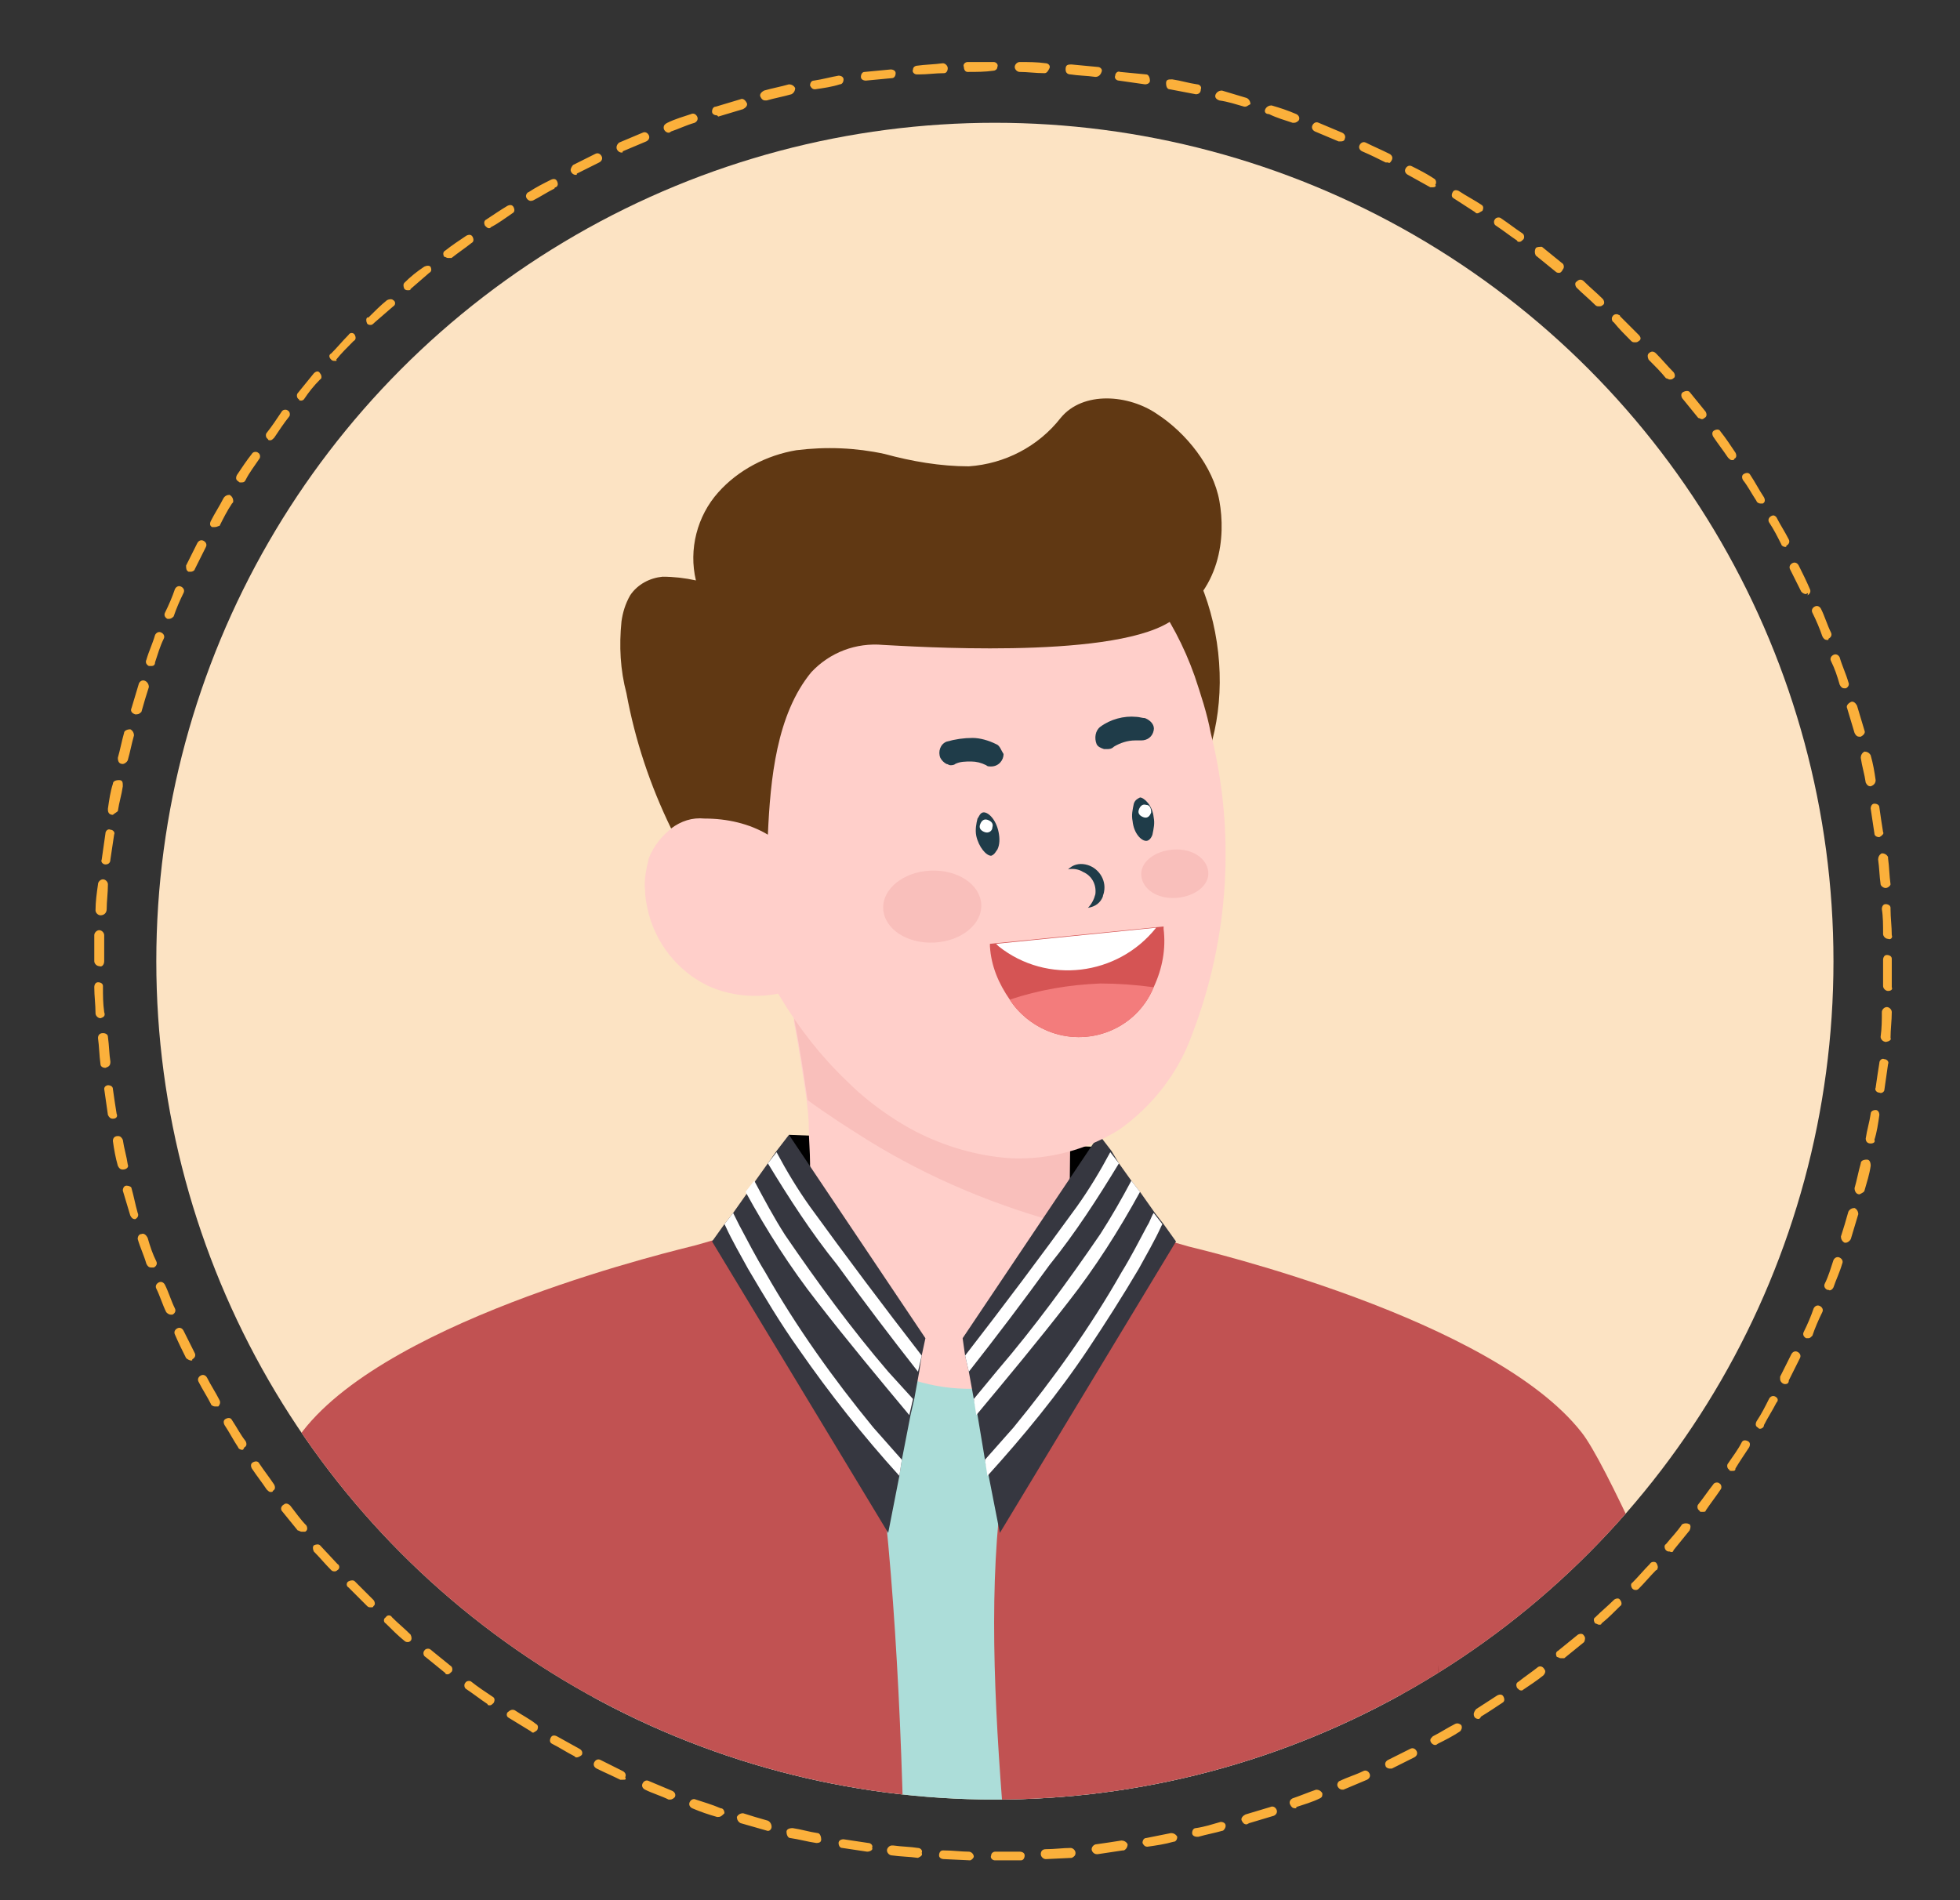 <?xml version="1.0" encoding="utf-8"?>
<!-- Generator: Adobe Illustrator 24.2.1, SVG Export Plug-In . SVG Version: 6.00 Build 0)  -->
<svg version="1.1" id="圖層_1" xmlns="http://www.w3.org/2000/svg" xmlns:xlink="http://www.w3.org/1999/xlink" x="0px" y="0px"
	 viewBox="0 0 158 153.2" style="enable-background:new 0 0 158 153.2;" xml:space="preserve">
<rect x="0" y="0" width="158" height="153.2" fill="#333333" stroke="none"/>
<style type="text/css">
	.st0{clip-path:url(#SVGID_2_);}
	.st1{fill:#FCE3C3;}
	.st2{fill:#603813;}
	.st3{fill:#F4B9B8;}
	.st4{fill:#F9BFBB;}
	.st5{fill:#FFCFCA;}
	.st6{fill:#1E1D59;}
	.st7{fill:#151544;}
	.st8{fill:#363740;}
	.st9{fill:#FFFFFF;}
	.st10{fill:#ACDDD9;}
	.st11{fill:#C69C6D;}
	.st12{fill:#C15252;}
	.st13{fill:#AF4646;}
	.st14{fill:#1F3C49;}
	.st15{fill:#D55454;}
	.st16{fill:#F37C7C;}
	.st17{fill:#99A4CE;}
	.st18{fill:#FBB03B;}
</style>
<g>
	<g>
		<defs>
			<circle id="SVGID_1_" cx="80.2" cy="77.5" r="67.6"/>
		</defs>
		<clipPath id="SVGID_2_">
			<use xlink:href="#SVGID_1_"  style="overflow:visible;"/>
		</clipPath>
		<g class="st0">
			<circle class="st1" cx="80.2" cy="77.5" r="67.6"/>
			<g>
				
					<ellipse transform="matrix(0.989 -0.15 0.15 0.989 -7.083 13.409)" class="st2" cx="85.5" cy="53.7" rx="12.7" ry="16.2"/>
				<g>
					<path class="st3" d="M-15,269.4c0,0.9,0.1,1.7,0.2,2.6c0.3,2.3,0.6,4.6,0.8,6.9c0.1,1,0.1,2,0,3c-0.2,1-0.7,1.9-1.6,2.5
						c-0.9,0.6-2,0.5-2.8-0.2c-0.5-0.7-0.8-1.6-0.8-2.5l-0.2-3.5c-0.1-1.6-0.2-3.1-0.2-4.7c0-3.2,0.3-6.5,2-9.2
						c0.5-0.9,3.4-3.1,3.6-0.9c0.1,0.9-0.5,1.9-0.7,2.8C-14.9,267.3-15,268.3-15,269.4z"/>
					<path class="st4" d="M-16.7,271c0,0.9,0.1,1.7,0.2,2.6c0.3,2.3,0.6,4.6,0.8,7c0.1,1,0.1,2,0,3c-0.2,1-0.7,1.9-1.6,2.5
						c-0.9,0.6-2,0.5-2.8-0.2c-0.5-0.7-0.8-1.6-0.8-2.5l-0.2-3.5c-0.1-1.6-0.2-3.1-0.2-4.7c0-3.2,0.3-6.5,2-9.2
						c0.5-0.9,3.4-3.1,3.6-0.9c0.1,0.9-0.5,1.9-0.7,2.8C-16.6,268.9-16.7,270-16.7,271z"/>
					<path class="st5" d="M-2.5,240c-2.2,0.3-4.3,0.7-6.4,1.4c-1.1,0.4-2.2,0.7-3.3,1c0.7,0.6,1.1,1.1,1,1.3
						c-0.1,0.7-0.4,1.4-0.8,2.1l-0.1,0.2c-2.6,4.7-4.8,9.6-6.6,14.7c-1.3,3.4-2.7,6.9-3,10.6c-0.3,3.9-0.3,7.7,0,11.6
						c0,0.6,0.1,1.2,0.3,1.8c0.4,0.9,1.4,1.3,2.3,1c0.1-0.1,0.3-0.1,0.4-0.2c1.9-1.7,1.8-4.9,1.7-7.3c-0.1-2.2-0.1-4.4,0.2-6.6
						c0.4-2.1,1.2-4,2.5-5.7c0.9-1.3,1.7-2.5,2.7-3.8c0.4-0.5,0.7-0.9,1.1-1.4c0.5-0.6,1.2-1,2-1.2c0.8-0.2,1.6-0.1,2.2,0.3
						c0.6,0.5,0.4,1.4,0.3,2c-0.1,0.8-0.3,1.5-0.6,2.3c-0.6,1.2-1,2.6-1.2,3.9c0,0.2,0,0.5,0,0.7c0.1,2.5,2.9,5.3,4.8,2.4
						c0.4-0.6,0.7-1.3,0.9-2c1.2-3.3,3.1-6.4,3.7-9.9c0.3-2.2,0.6-4.5,0.6-6.7c0.5-7.7-0.2-9.6-1.2-12.8
						C-0.2,239.7-1.4,239.8-2.5,240z"/>
					<path class="st4" d="M-10.5,260.6c0.3-0.5,0.5-0.9,0.9-1.3c0.5-0.8,1.2-1.5,2.1-1.9c0.9-0.4,1.9-0.3,2.6,0.3
						c0.5,0.6,0.8,1.4,0.7,2.2c-0.1,1.9-1.2,3.6-2.2,5.3c-0.5,0.9-1,1.8-1.3,2.7c0.2-1.3,0.6-2.7,1.2-3.9c0.3-0.7,0.5-1.5,0.6-2.3
						c0.1-0.7,0.3-1.5-0.3-2c-0.7-0.4-1.5-0.5-2.2-0.3C-9.3,259.6-10,260-10.5,260.6z"/>
				</g>
				<polygon class="st5" points="26.5,493 26.9,462.4 50.2,461.8 46.1,495.1 30.9,502.6 				"/>
				<path class="st6" d="M89.3,205.2c0,0-4.6,37.2-8.2,61.1c-0.9,5.6-1.7,10.4-2.3,13.9c-2.3,11.8-5,29-7.7,48.5
					c-8.9,63.1-18.4,149.9-18.4,149.9H22.5c0,0-3.8-163.6,3.6-219.6c1.5-11.9,5.2-53.8,5.2-53.8H89.3z"/>
				<path class="st7" d="M81,266.3c-0.9,5.6-1.7,10.4-2.3,13.9c-2.3,11.8-5,29-7.7,48.5c-5.6-6.8-9.1-16.5-9.1-27.2
					C61.9,285.3,69.9,271.5,81,266.3z"/>
				<path class="st6" d="M118.1,205.1c0,0,3.6,41.9,5.2,53.8c7.4,56-4.4,219.4-4.4,219.4l-29.7,1.4c0,0-10.3-150.2-20.1-200.1
					c-3.6-18.5-9-74.5-9-74.5L118.1,205.1z"/>
				<g>
					<path class="st8" d="M8.3,238.4c-0.4,2.1-0.8,4.2-1.4,6.2c-0.1,0.3-0.2,0.7-0.3,1c-0.3,1-0.7,2-1.2,2.9
						c-0.2,0.3-0.3,0.6-0.5,0.9c-0.3,0.6-0.8,1-1.4,1.3c-2.3,1-15.4-5.2-16.1-6.7c-0.3-0.7-0.4-1.5-0.3-2.2c0-0.4,0-0.8,0.1-1.1
						c0.1-1.1,0.3-2.1,0.6-3.1c0.1-0.4,0.2-0.7,0.3-1.1c0.8-3,1.8-5.7,1.8-5.7L8.3,238.4z"/>
					<g>
						<path class="st9" d="M6.9,244.6c-0.1,0.3-0.2,0.7-0.3,1L4.7,245c-3.6-1.2-7.2-2.6-10.7-4.1c-1.7-0.8-3.4-1.7-5.1-2.6l-1.2-0.7
							c0.1-0.4,0.2-0.7,0.3-1.1c0.8,0.5,1.6,0.9,2.4,1.4C-4.3,240.7,1.2,242.9,6.9,244.6z"/>
						<path class="st9" d="M5.4,248.5c-0.2,0.3-0.3,0.6-0.5,0.9L3.6,249c-5.8-1.7-11.3-4.1-16.5-7.2c0-0.4,0-0.8,0.1-1.1
							c0.4,0.3,0.9,0.6,1.3,0.8c3.4,2,6.9,3.6,10.6,4.9C1.2,247.1,3.3,247.8,5.4,248.5z"/>
					</g>
				</g>
				<polygon points="63.6,91.5 89,92.5 81.7,107.5 66,106.9 				"/>
				<path class="st5" d="M196.5,151.8c-0.6,0-1.1,0-1.7,0.2c-0.6,0.5-1.2,1.1-1.7,1.7c-1.4,1.4-2.9,2.8-4.3,4.3
					c-0.4,0.4-0.8,0.8-1.1,1.2c-3.2-3.7-6.4-7.4-9.6-11.1c3.4-2.6,6.1-4.6,7.3-5.4l1.7-1.2c0.1-1.6,0.4-3.2,0.8-4.7
					c0.5-1.9,1.5-3.4,2.2-5.2c1.2-3.1,1.8-6.5,2.8-9.7c0.2-1,0.7-2,1.4-2.8c0,0,0.1,0,0.1-0.1c0.7-0.8,1.8-1,2.8-0.6
					c0.7,0.4,1.1,1.2,1.1,2c0.1,1.4,0,2.8-0.4,4.2c-0.2,0.9-0.4,1.7-0.4,2.6c0,1.3,0.9,0.5,1.5-0.2c0.7-0.7,1.3-1.5,1.8-2.3
					c1.1-1.6,2-3.3,3-4.9l7-11.1c0.6-0.9,1.9-1.1,2.8-0.5c0.2,0.1,0.3,0.3,0.5,0.5c1,1.4-0.6,3.2-1.3,4.4c-1.1,2.1-2.1,4.1-3.2,6.2
					c-0.8,1.5-1.5,3-2.3,4.4c-0.4,0.9-1.2,1.6-1.7,2.5c-0.2,0.3-0.7,1.2-0.3,1.6s1-0.4,1.3-0.6c0.7-0.6,1.4-1.2,2-1.8
					c1.3-1.2,2.5-2.4,3.7-3.7c2.4-2.6,5-5,7.7-7.3c0.1-0.1,0.2-0.2,0.4-0.2c0.8-0.7,2.1-0.6,2.8,0.2c0,0,0,0,0,0.1
					c1.2,1.7-1.1,3.6-2.1,4.7c-1.6,1.8-3.3,3.6-4.8,5.5l-3.6,4.1c-0.4,0.5-2.8,2.3-2.2,3.1s2.3-1,2.7-1.2c1.1-0.6,2.1-1.3,3.2-1.9
					c2.1-1.3,4.2-2.6,6.3-4c0.2-0.1,0.4-0.2,0.6-0.3c0.6-0.4,1.1-0.8,1.7-1.3c0.9-0.6,2.1-0.4,2.7,0.5c0.1,0.2,0.2,0.3,0.2,0.5
					c0.5,1.8-1.6,2.7-2.7,3.5c-1.8,1.3-3.6,2.6-5.4,3.9c-1.3,0.9-2.6,1.8-3.9,2.7c-0.7,0.5-3.9,2.3-2.4,3.3c0.3,0.2,1,0,1.3-0.1
					c0.9-0.3,1.8-0.6,2.7-1c2.4-0.9,4.8-1.8,7.2-2.7c1-0.3,2.1,0.2,2.4,1.2c0.1,0.3,0.1,0.6,0.1,0.9c-0.3,2-3.9,2.5-5.4,3.1
					c-2.5,0.9-4.9,1.8-7.3,2.9c-0.4,0.2-0.8,0.4-1.2,0.6c-0.4,0.4-0.8,0.8-1.2,1.3c-3.5,4.1-8.3,6.9-13.6,7.9
					C197.7,151.6,197.1,151.7,196.5,151.8z"/>
				<path class="st10" d="M28,244.9c8,6.1,95.6,5.3,95.5,1c-0.2-10.5-1.8-21.8-3.3-32.9c-0.8-6.3-1.7-12.4-2.2-18.4
					c-1.2-13.9-5.1-57.8-5.6-65.6c-0.3-5.1-1.2-16.5-1.3-17.9c-0.7-0.4-1.3-0.9-2-1.3h-0.1l-1.7-1l0,0c-2.6-1.5-6-3.5-8.3-4.5
					c-5.6-2.6-11.5-4.4-17.6-5.2c-10.2-1.5-20.3,0.3-27.7,2.4c-4,1.1-7.9,2.5-11.6,4.2l0,0c0,0,4.2,1.8,5.4,8.8
					c4.8,29.7-9.8,53.4-9.8,53.4s-3.7,25.9-5.8,39.1C30.6,215.4,26.9,244,28,244.9z"/>
				<path class="st5" d="M63.2,77.4c0.3,1.5,0.6,3.1,0.8,4.6c0,0.1,0,0.2,0,0.3s0,0.1,0,0.1c0.4,2,0.7,4.1,1,6.1
					c0.1,0.8,0.2,1.7,0.2,2.5s0.1,1.9,0.1,2.8c0,1.8,0,3.6-0.1,5.3c0,1,0,2,0,3c0,1.2-0.5,2.4,0,3.6c0.6,1.4,2,2.2,3.2,3
					c1.3,0.9,2.7,1.7,4.2,2.2c3,1.2,6.2,1.4,9.3,0.6c5.8-1.8,4.3-8.2,4.3-12.8v-4.7v-4.8c-1.6-0.5-3.2-1.1-4.8-1.9
					c-5.1-2.5-10.2-5.1-15.2-7.8l-0.4-0.2C64.9,78.8,64,78.2,63.2,77.4z"/>
				<path class="st4" d="M86.2,98.8c-5.8-1.5-11.3-3.8-16.3-6.9c-1.6-1-3.3-2.1-4.8-3.2c-0.3-2-0.6-4.1-1-6.1
					c-0.3-1.7-0.6-3.3-0.9-5c0.9,0.8,2,1.5,3.1,2c5,2.8,10.1,5.3,15.2,7.8c1.5,0.8,3.1,1.4,4.8,1.9L86.2,98.8z"/>
				<path class="st5" d="M66.2,78.7c-2.7,1.8-6.2,2.1-9.1,0.8c-2.5-1.2-4.3-3.5-4.9-6.2c-0.1-0.5-0.2-1-0.2-1.5
					c-0.1-0.9,0.1-1.7,0.3-2.6c0.8-2,2.7-3.4,4.9-3.6c2.2-0.1,4.3,0.9,5.5,2.7l1.3,4L66.2,78.7z"/>
				<polygon class="st5" points="113.2,493 114.1,469 93.4,470 93.7,495.1 109,502.6 				"/>
				<path class="st11" d="M87.6,505.2c0.5-2.2,1.8-4.1,2.7-6.1c0.3-0.6,2.8-6.7,3.2-6.6l0.5,0.1l15.5,2.3l3.8-5.2l0.5-0.7l8,4
					l15.9,8l11.8,6c1.6,0.7,2.4,2.6,1.7,4.3c-0.4,1-1.3,1.7-2.3,1.9c-3.4,0.6-6.9,1-10.4,1.1c-6.3,0.3-12.1,0-18.4,0
					s-12.2-0.3-18.3-0.6l-7.5-0.4h-0.4c-1.7-0.1-4.2-0.4-5.5-1.5C86.7,509.9,87.1,507.2,87.6,505.2z"/>
				<path class="st11" d="M52.3,505.2c-0.7-2.1-1.6-4.2-2.7-6.1c-0.3-0.6-2.8-6.7-3.2-6.6l-0.5,0.1l-15.5,2.3l-3.8-5.2l-0.5-0.7
					l-8,4l-15.9,8l-11.8,6c-1,0.5-1.7,1.4-1.9,2.5c-0.1,1.6,1,3.1,2.5,3.6c3.4,0.6,6.9,1,10.4,1.1c6.3,0.3,12,0,18.4,0
					s12.2-0.3,18.4-0.6l7.5-0.4H46c1.7-0.1,4.2-0.4,5.5-1.5C53.1,509.9,52.8,507.2,52.3,505.2z"/>
				<g>
					<path class="st8" d="M66.8,255.9c-0.1,2.3-0.4,4.7-0.8,7c-0.1,0.3-0.2,0.7-0.2,1c-0.2,0.8-0.4,1.6-0.8,2.3
						c-0.1,0.3-0.3,0.6-0.5,0.9c-0.1,0.2-0.3,0.3-0.4,0.4c-1.2,0.9-15.8-2.2-23.5-5.1c-6.9-2.6-17.9-6.8-18.3-8.8
						c-0.1-0.5-0.1-1-0.1-1.5c0-0.4,0-0.7,0.1-1.1l0,0c0.1-0.7,0.2-1.4,0.4-2.2c0.1-0.4,0.1-0.7,0.2-1.1c0.7-3.3,1.8-6.4,1.8-6.4
						L66.8,255.9z"/>
					<g>
						<path class="st9" d="M65,266.2c-0.1,0.3-0.3,0.6-0.5,0.9c-2.2-0.5-4.4-1-6.6-1.6c-7.8-2-15.4-4.5-22.9-7.4
							c-3.8-1.3-7.4-3-10.9-4.9c-0.6-0.4-1.3-0.7-1.9-1.1c0-0.4,0-0.7,0.1-1.1c1.3,0.7,2.5,1.5,3.8,2.2c3.5,1.8,7.1,3.3,10.8,4.6
							c3.7,1.4,7.4,2.6,11.2,3.8C53.6,263.4,59.3,264.9,65,266.2z"/>
						<path class="st9" d="M66,262.9c-0.1,0.3-0.2,0.7-0.2,1c-2.5-0.5-5-1.2-7.5-1.8c-7.8-2-15.4-4.5-22.9-7.4
							c-3.8-1.3-7.4-2.9-10.9-4.9l-1.8-1c0.1-0.4,0.1-0.7,0.2-1.1c1.2,0.7,2.4,1.4,3.5,2.1c3.5,1.8,7.1,3.3,10.8,4.6
							c3.7,1.4,7.4,2.7,11.2,3.8C54.2,260,60.1,261.6,66,262.9z"/>
					</g>
				</g>
				<path class="st12" d="M67,260c-2.7,4.1-31.1-8.1-40.5-12c-7.1-2.9-4.5-7.2-3.8-12.7c2.3-16.3,5-30.2,7.7-45.2
					c1-5.7,2-11.6,3-17.7l0.1-0.8c-1.2,4-3.4,12.1-4.3,14.9c-5.1,16.1-13.4,54.2-22,55.6c-1.5,0.2-17.8-5.5-18.5-7.6
					c-5.1-14.4,10.9-67.3,13.4-73.8c4.5-11.3,18.6-40.5,22.3-45.3c7.2-9.3,30.6-14.7,31.7-15c3.4-1,6.8-1.8,10.2-2.6
					c3.4,8,4.2,16,5.1,24.6C76.1,168.8,69.2,256.7,67,260z"/>
				<g>
					<polygon class="st8" points="74.6,107.9 74.3,109.3 74.1,110.6 73.7,112.8 73.4,114.1 72.7,117.7 72.5,119 71.6,123.6 
						57.4,100.1 58.4,98.7 59.1,97.8 60.3,96.1 60.9,95.2 61.9,93.8 62.6,92.8 63.6,91.5 					"/>
					<g>
						<path class="st9" d="M74.3,109.3l-0.3,1.3c-2.2-2.8-4.4-5.7-6.5-8.6c-2.1-2.6-3.9-5.4-5.6-8.2l0.7-0.9c0.8,1.5,1.7,3,2.7,4.4
							C68.2,101.3,71.2,105.3,74.3,109.3z"/>
						<path class="st9" d="M73.6,112.8l-0.3,1.3c-2.5-3-5-6-7.4-9.1c-2.2-2.8-4.1-5.8-5.8-8.9l0.7-0.9c0.8,1.5,1.6,3,2.5,4.4
							c2.6,3.8,5.3,7.5,8.3,11L73.6,112.8z"/>
						<path class="st9" d="M72.7,117.7l-0.2,1.3c-2.9-3.2-5.6-6.6-8.1-10.2c-1.5-2.1-2.8-4.3-4.1-6.5c-0.6-1.1-1.3-2.3-1.8-3.4
							l-0.1-0.2l0.7-0.9l0.5,1c0.7,1.3,1.3,2.5,2.1,3.8c2.5,4.4,5.5,8.6,8.7,12.5C71.1,115.9,71.9,116.8,72.7,117.7z"/>
					</g>
				</g>
				<path class="st13" d="M35.8,179.3c-1.5,3.7-3.3,7.3-5.4,10.7c1-5.7,2-11.6,3-17.7c0.6-1.4,6.7-15.5,8.5-30.1
					C42.6,160.1,38.9,171.8,35.8,179.3z"/>
				<g>
					<path class="st8" d="M187,160.9c1.8-0.9,3.6-1.9,5.3-3l0.8-0.6c0.8-0.6,1.6-1.2,2.3-1.9c0.2-0.2,0.5-0.5,0.7-0.7
						c0.4-0.5,0.7-1,0.9-1.6c0.3-2.4-8.9-12.7-10.5-12.9c-0.7,0-1.4,0.1-2.1,0.3c-0.3,0.1-0.7,0.2-1,0.4c-0.9,0.4-1.8,0.9-2.7,1.4
						c-0.3,0.2-0.6,0.4-0.9,0.5c-2.6,1.6-4.8,3.2-4.8,3.2L187,160.9z"/>
					<g>
						<path class="st9" d="M192.3,157.9l0.8-0.6c-0.4-0.5-0.7-1.1-1.1-1.6c-2.1-3-4.3-5.9-6.7-8.6c-1.2-1.4-2.5-2.7-3.8-3.9
							c-0.3-0.3-0.6-0.6-0.9-0.9c-0.3,0.2-0.6,0.4-0.9,0.5c0.6,0.6,1.3,1.2,1.9,1.8C185.6,148.7,189.2,153.2,192.3,157.9z"/>
						<path class="st9" d="M195.5,155.5c0.2-0.2,0.5-0.5,0.7-0.7l-0.7-1.1c-3.1-4.8-6.8-9.2-11-13.1c-0.3,0.1-0.7,0.2-1,0.4l1.1,1
							c2.7,2.5,5.1,5.3,7.3,8.3C193.1,152,194.3,153.7,195.5,155.5z"/>
					</g>
				</g>
				<g>
					<path class="st8" d="M85.3,255.9c0.1,2.3,0.4,4.7,0.8,7c0.1,0.3,0.1,0.7,0.2,1c0.2,0.8,0.4,1.6,0.8,2.3
						c0.1,0.3,0.3,0.6,0.5,0.9c0.1,0.2,0.3,0.3,0.4,0.4c1.2,0.9,15.8-2.2,23.5-5.1c6.9-2.6,17.8-6.8,18.3-8.8c0.1-0.5,0.1-1,0.1-1.5
						c0-0.4,0-0.7-0.1-1.1l0,0c-0.1-0.7-0.2-1.4-0.4-2.2c-0.1-0.4-0.1-0.7-0.2-1.1c-0.7-3.3-1.8-6.4-1.8-6.4L85.3,255.9z"/>
					<g>
						<path class="st9" d="M87.1,266.2c0.1,0.3,0.3,0.6,0.5,0.9c2.2-0.5,4.4-1,6.6-1.6c7.8-2,15.4-4.5,22.9-7.4
							c3.8-1.3,7.4-3,10.8-4.9c0.6-0.4,1.3-0.7,1.9-1.1c0-0.4,0-0.7-0.1-1.1c-1.3,0.7-2.5,1.5-3.8,2.2c-3.5,1.8-7.1,3.3-10.8,4.6
							c-3.7,1.4-7.4,2.6-11.2,3.8C98.5,263.4,92.8,264.9,87.1,266.2z"/>
						<path class="st9" d="M86.2,262.9c0.1,0.3,0.1,0.7,0.2,1c2.5-0.5,5-1.2,7.5-1.8c7.8-2,15.4-4.5,22.9-7.4
							c3.7-1.3,7.4-3,10.8-4.9l1.8-1c-0.1-0.4-0.1-0.7-0.2-1.1c-1.2,0.7-2.4,1.4-3.6,2.1c-3.5,1.8-7.1,3.3-10.8,4.6
							c-3.7,1.4-7.4,2.7-11.2,3.8C97.9,260,92.1,261.6,86.2,262.9z"/>
					</g>
				</g>
				<path class="st12" d="M190.9,160.1c-6.3,8.8-52.4,58.7-66.6,29.5c-0.3-0.6-0.5-1.2-0.8-1.9c-1.5-4.2-4-12.8-5-16.2
					c0,0.3,0.1,0.5,0.1,0.8c0.1,0.5,0.2,1,0.2,1.5c0.9,5.6,1.8,11,2.8,16.2c2.7,15,5.4,29,7.7,45.2c0.8,5.5,3.4,9.8-3.8,12.7
					c-9.4,3.9-37.8,16.1-40.5,12c-1.4-2.1-0.3-38.6-1.3-76.5c-0.6-21.9-4.8-43.9-3.2-60.9c0.9-8.7,1.7-16.6,5.1-24.6
					c3.4,0.8,6.8,1.6,10.2,2.6c1.2,0.3,24.5,5.8,31.7,15c3.8,4.8,20,45,20,45c9.5-6.9,19.8-12.7,30.6-17.5
					C180.6,141.9,192.6,157.7,190.9,160.1z"/>
				<g>
					<polygon class="st8" points="77.6,107.9 77.8,109.3 78.1,110.6 78.5,112.8 78.8,114.1 79.4,117.7 79.7,119 80.6,123.6 
						94.8,100.1 93.8,98.7 93.1,97.8 91.9,96.1 91.2,95.2 90.2,93.8 89.6,92.8 88.6,91.5 					"/>
					<g>
						<path class="st9" d="M77.8,109.3l0.3,1.3c2.2-2.8,4.4-5.7,6.5-8.6c2.1-2.6,3.9-5.4,5.6-8.2l-0.7-0.9c-0.8,1.5-1.7,3-2.7,4.4
							C83.9,101.3,80.9,105.3,77.8,109.3z"/>
						<path class="st9" d="M78.5,112.8l0.2,1.3c2.5-3,5-6,7.4-9.1c2.2-2.8,4.1-5.8,5.8-8.9l-0.7-0.9c-0.8,1.5-1.6,2.9-2.5,4.3
							c-2.6,3.8-5.3,7.5-8.3,11L78.5,112.8z"/>
						<path class="st9" d="M79.4,117.7l0.2,1.3c2.9-3.2,5.7-6.6,8.1-10.2c1.4-2.1,2.8-4.3,4.1-6.5c0.6-1.1,1.3-2.3,1.8-3.4l0.1-0.2
							l-0.7-0.9c-0.2,0.3-0.3,0.7-0.5,1c-0.7,1.3-1.3,2.5-2.1,3.8c-2.5,4.4-5.5,8.6-8.7,12.5C81,115.9,80.2,116.8,79.4,117.7z"/>
					</g>
				</g>
				<path class="st5" d="M96.1,83.4c-1.1,3.1-3.2,5.8-5.9,7.7c-2.6,1.6-5.6,2.4-8.6,2.3c-3.3-0.2-6.6-1.3-9.4-3.1
					c-1.4-0.9-2.7-1.9-3.9-3.1c-2.1-2-3.9-4.3-5.4-6.8c-2.6-4.1-4.4-8.6-5.4-13.3c-1.2-5.3-0.8-10.9,1.2-16c0.9-2.1,2.1-4,3.6-5.7
					c6.5-7.1,17.3-8.3,25.2-2.8c4.1,3,7.1,7.1,8.8,11.9c0.5,1.5,1,3,1.3,4.6C99.6,67.1,99.1,75.6,96.1,83.4z"/>
				<g>
					<g>
						<g>
							<path class="st14" d="M79.9,69c-0.4,0-1-0.7-1.2-1.6c-0.1-0.5,0-1,0.1-1.4c0.1-0.1,0.2-0.5,0.5-0.5l0,0c0.4,0,1,0.6,1.2,1.6
								c0.1,0.5,0.1,1-0.1,1.4C80.3,68.6,80.2,68.9,79.9,69L79.9,69z"/>
							<path class="st14" d="M92.4,67.8c-0.4,0-1-0.6-1.1-1.6c-0.1-0.5,0-0.9,0.1-1.4c0.1-0.3,0.3-0.4,0.5-0.5l0,0
								c0.3,0,1,0.6,1.1,1.6c0.1,0.5,0,0.9-0.1,1.4C92.8,67.6,92.6,67.8,92.4,67.8L92.4,67.8z"/>
							<path class="st14" d="M86.1,70.1c0.4-0.4,0.9-0.5,1.4-0.4c1,0.2,1.7,1.2,1.5,2.2c0,0.1-0.1,0.3-0.1,0.4
								c-0.2,0.5-0.6,0.8-1.2,0.9c0.3-0.3,0.5-0.7,0.6-1.1c0.1-0.8-0.3-1.5-1-1.8C87,70.1,86.5,70,86.1,70.1z"/>
						</g>
						<g>
							<path class="st14" d="M80.3,60c-0.6-0.3-1.3-0.5-1.9-0.5c-0.7,0-1.4,0.1-2.1,0.3c-0.5,0.2-0.7,0.8-0.5,1.3
								c0.1,0.2,0.3,0.4,0.5,0.5c0.1,0,0.2,0.1,0.3,0.1c0.1,0,0.3,0,0.4-0.1c0.4-0.2,0.8-0.2,1.3-0.2c0.4,0,0.8,0.1,1.2,0.3
								c0.1,0.1,0.2,0.1,0.4,0.1c0.6,0,1-0.5,1-1C80.7,60.5,80.6,60.1,80.3,60L80.3,60z"/>
							<path class="st14" d="M92.3,57.9c-0.2,0-0.5-0.1-0.7-0.1c-1-0.1-2.1,0.2-2.9,0.8c-0.4,0.3-0.5,0.9-0.3,1.4
								c0.1,0.2,0.3,0.3,0.6,0.4c0.1,0,0.1,0,0.2,0c0.2,0,0.4,0,0.6-0.2c0.5-0.3,1.1-0.5,1.7-0.5c0.1,0,0.3,0,0.4,0H92
								c0.5,0,0.9-0.3,1-0.8C93.1,58.5,92.8,58.1,92.3,57.9z"/>
						</g>
						<path class="st9" d="M79.6,66.1c-0.3-0.1-0.5,0.1-0.6,0.4c-0.1,0.3,0.1,0.5,0.4,0.6S80,67,80,66.7
							C80.1,66.4,79.9,66.2,79.6,66.1z"/>
						<path class="st9" d="M92.4,64.9c-0.3-0.1-0.5,0.1-0.6,0.4s0.1,0.5,0.4,0.6s0.5-0.1,0.6-0.4C92.8,65.2,92.7,64.9,92.4,64.9
							L92.4,64.9z"/>
						<g>
							<path class="st15" d="M93.8,74.9c0.2,1.6-0.1,3.2-0.8,4.7c-1.4,3.4-5.3,4.9-8.6,3.5c-1.2-0.5-2.3-1.4-3-2.5
								c-0.9-1.3-1.5-2.7-1.6-4.3c0-0.1,0-0.1,0-0.2l14-1.4L93.8,74.9z"/>
							<path class="st9" d="M93.2,74.8c-3.1,3.9-8.8,4.6-12.7,1.5c-0.1-0.1-0.1-0.1-0.2-0.2L93.2,74.8z"/>
							<path class="st16" d="M93,79.6c-1.4,3.4-5.3,4.9-8.6,3.5c-1.2-0.5-2.3-1.4-3-2.5c2.4-0.8,4.8-1.2,7.3-1.3
								C90.1,79.3,91.5,79.4,93,79.6z"/>
						</g>
					</g>
					<g>
						<path class="st4" d="M79.1,72.9c0.1,1.6-1.6,3-3.8,3.1s-4-1.1-4.1-2.7s1.6-3,3.8-3.1S79,71.3,79.1,72.9z"/>
						<path class="st4" d="M97.4,70.3c0.1,1.1-1.1,2-2.6,2.1s-2.7-0.7-2.8-1.8s1.1-2,2.6-2.1S97.3,69.2,97.4,70.3z"/>
					</g>
				</g>
				<path class="st13" d="M123.6,187.8c-1.5-4.2-4-12.8-5-16.2c0,0.3,0.1,0.5,0.1,0.8c0.1,0.5,0.2,1,0.2,1.5l-0.5-2.4l-2.5-37.3
					c0,0,7.8,35.2,8,47.1C124,182.5,123.8,185.1,123.6,187.8z"/>
				<polygon class="st17" points="20.3,465.2 20.3,479.6 54.3,480.3 55.7,465.9 				"/>
				<polygon class="st17" points="86.6,466.7 87.3,481 120.8,480.2 122.3,465.2 				"/>
				<path class="st2" d="M56.1,46.8c-0.6-2.5,0.1-5.2,1.8-7.1c1.6-1.8,3.9-3,6.3-3.4c2.4-0.3,4.8-0.2,7.1,0.3c2.2,0.6,4.5,1,6.8,1
					c2.9-0.2,5.6-1.6,7.4-3.9c1.8-2.2,5.5-1.9,7.8-0.3c2.3,1.5,4.5,4.2,5,7s0.2,7.3-4.1,9.8c-5,3-20.9,1.9-23,1.8
					c-2.2-0.2-4.3,0.6-5.8,2.2c-2.8,3.4-3.3,8.6-3.5,13.1c-1.5-0.9-3.3-1.3-5.1-1.3c-1-0.1-1.9,0.2-2.7,0.8
					c-1.7-3.5-2.9-7.1-3.6-10.9c-0.5-1.9-0.6-3.8-0.4-5.8c0.1-0.7,0.3-1.4,0.7-2.1c0.6-0.9,1.6-1.4,2.6-1.5
					C54.3,46.5,55.2,46.6,56.1,46.8z"/>
			</g>
		</g>
	</g>
	<path class="st18" d="M80.2,150c-0.2,0-0.4-0.2-0.3-0.4c0-0.2,0.2-0.3,0.3-0.3c0.7,0,1.4,0,2,0c0.2,0,0.4,0.1,0.4,0.3
		c0,0.2-0.1,0.4-0.3,0.4c0,0-0.1,0-0.1,0C81.6,150,80.9,150,80.2,150z M78.2,150L78.2,150l-2.1-0.1c-0.2,0-0.4-0.1-0.4-0.3
		c0-0.2,0.1-0.4,0.3-0.4c0,0,0.1,0,0.1,0c0.7,0,1.4,0.1,2,0.1c0.2,0,0.4,0.2,0.4,0.4C78.5,149.8,78.3,150,78.2,150L78.2,150z
		 M84.3,149.9c-0.2,0-0.4-0.2-0.4-0.4c0-0.2,0.1-0.4,0.4-0.4c0.7,0,1.4-0.1,2-0.1c0.2,0,0.4,0.2,0.4,0.4c0,0.2-0.1,0.3-0.3,0.4
		L84.3,149.9L84.3,149.9z M74,149.8L74,149.8c-0.7-0.1-1.4-0.1-2.1-0.2c-0.2,0-0.4-0.2-0.4-0.4c0-0.2,0.2-0.4,0.4-0.4
		c0,0,0.1,0,0.1,0c0.7,0.1,1.4,0.1,2,0.2c0.2,0,0.4,0.2,0.3,0.4C74.4,149.6,74.2,149.7,74,149.8L74,149.8z M88.4,149.5
		c-0.2,0-0.4-0.2-0.4-0.4c0-0.2,0.2-0.4,0.4-0.4c0.7-0.1,1.4-0.2,2-0.3c0.2,0,0.4,0.1,0.5,0.3c0,0.2-0.1,0.4-0.3,0.5c0,0,0,0-0.1,0
		l-2,0.3H88.4z M69.9,149.3L69.9,149.3l-2-0.3c-0.2,0-0.3-0.2-0.3-0.4c0-0.2,0.2-0.3,0.4-0.3c0,0,0,0,0,0c0.7,0.1,1.3,0.2,2,0.3
		c0.2,0,0.4,0.2,0.3,0.4C70.4,149.1,70.2,149.3,69.9,149.3C69.9,149.3,69.9,149.3,69.9,149.3L69.9,149.3z M92.5,148.9
		c-0.2,0-0.3-0.1-0.4-0.3c0-0.2,0.1-0.4,0.3-0.4c0,0,0,0,0,0l2-0.4c0.2,0,0.4,0.1,0.5,0.3c0,0.2-0.1,0.4-0.3,0.4
		C93.9,148.7,93.2,148.8,92.5,148.9L92.5,148.9z M65.8,148.6L65.8,148.6c-0.7-0.1-1.4-0.3-2.1-0.4c-0.2,0-0.3-0.3-0.3-0.5
		c0,0,0,0,0,0c0-0.2,0.2-0.3,0.5-0.3c0,0,0,0,0,0c0.7,0.1,1.3,0.3,2,0.4c0.2,0,0.3,0.3,0.3,0.5C66.2,148.5,66.1,148.6,65.8,148.6
		L65.8,148.6z M96.5,148.1c-0.2,0-0.4-0.1-0.4-0.3c0-0.2,0.1-0.4,0.3-0.4c0.7-0.1,1.3-0.3,2-0.5c0.2,0,0.4,0.1,0.4,0.3
		c0,0.2-0.1,0.3-0.2,0.4c-0.7,0.2-1.3,0.3-2,0.5L96.5,148.1z M61.8,147.6L61.8,147.6l-2.1-0.6c-0.2-0.1-0.3-0.3-0.3-0.5c0,0,0,0,0,0
		c0.1-0.2,0.3-0.3,0.5-0.3c0.6,0.2,1.3,0.4,2,0.6c0.2,0.1,0.3,0.3,0.3,0.5c0,0,0,0,0,0C62.2,147.5,62,147.7,61.8,147.6L61.8,147.6z
		 M100.5,147.1c-0.2,0-0.3-0.1-0.4-0.3c-0.1-0.2,0.1-0.4,0.3-0.5c0.7-0.2,1.3-0.4,2-0.6c0.2-0.1,0.4,0,0.5,0.2
		c0.1,0.2,0,0.4-0.2,0.5l0,0c-0.7,0.2-1.3,0.4-2,0.6L100.5,147.1z M57.9,146.5c0,0-0.1,0-0.1,0c-0.7-0.2-1.3-0.4-2-0.7
		c-0.2-0.1-0.3-0.3-0.2-0.5c0.1-0.2,0.3-0.3,0.5-0.2c0.6,0.2,1.3,0.4,2,0.7c0.2,0,0.3,0.2,0.3,0.4C58.2,146.4,58.1,146.5,57.9,146.5
		L57.9,146.5z M104.4,145.8c-0.2,0-0.3-0.1-0.4-0.3c-0.1-0.2,0-0.4,0.2-0.5c0.6-0.2,1.3-0.5,1.9-0.7c0.2,0,0.4,0.1,0.5,0.3
		c0,0.2,0,0.3-0.2,0.4c-0.6,0.3-1.3,0.5-1.9,0.7C104.5,145.8,104.5,145.8,104.4,145.8z M54,145.1c0,0-0.1,0-0.1,0
		c-0.6-0.3-1.3-0.5-1.9-0.8c-0.2-0.1-0.3-0.3-0.2-0.5c0.1-0.2,0.3-0.3,0.5-0.2l1.9,0.8c0.2,0.1,0.3,0.3,0.2,0.5
		C54.3,145,54.2,145.1,54,145.1L54,145.1z M108.2,144.3c-0.2,0-0.4-0.2-0.4-0.4c0-0.1,0.1-0.3,0.2-0.3c0.6-0.3,1.3-0.5,1.9-0.8
		c0.2-0.1,0.4,0,0.5,0.2c0.1,0.2,0,0.4-0.2,0.5l-1.9,0.8C108.3,144.3,108.3,144.3,108.2,144.3z M50.2,143.5c-0.1,0-0.1,0-0.2,0
		c-0.6-0.3-1.3-0.6-1.9-0.9c-0.2-0.1-0.3-0.3-0.2-0.5c0,0,0,0,0,0c0.1-0.2,0.3-0.3,0.5-0.2c0.6,0.3,1.2,0.6,1.8,0.9
		c0.2,0.1,0.3,0.3,0.2,0.5C50.5,143.5,50.4,143.5,50.2,143.5L50.2,143.5z M112,142.6c-0.1,0-0.3-0.1-0.3-0.2c-0.1-0.2,0-0.4,0.2-0.5
		c0.6-0.3,1.2-0.6,1.8-0.9c0.2-0.1,0.4,0,0.5,0.2c0.1,0.2,0,0.4-0.2,0.5c0,0,0,0,0,0c-0.6,0.3-1.2,0.6-1.8,0.9
		C112.1,142.6,112,142.6,112,142.6L112,142.6z M46.5,141.7c-0.1,0-0.1,0-0.2-0.1c-0.6-0.3-1.2-0.7-1.8-1c-0.2-0.1-0.2-0.3-0.1-0.5
		c0.1-0.2,0.3-0.2,0.5-0.1c0,0,0,0,0,0l1.8,1c0.2,0.1,0.3,0.3,0.2,0.5c0,0,0,0,0,0C46.8,141.6,46.6,141.7,46.5,141.7L46.5,141.7z
		 M115.7,140.7c-0.2,0-0.4-0.2-0.4-0.4c0-0.1,0.1-0.2,0.2-0.3c0.6-0.3,1.2-0.7,1.8-1c0.2-0.1,0.4,0,0.5,0.1c0.1,0.2,0,0.4-0.1,0.5
		c-0.6,0.4-1.2,0.7-1.8,1C115.8,140.7,115.7,140.7,115.7,140.7L115.7,140.7z M43,139.7c-0.1,0-0.1,0-0.2-0.1l-1.8-1.1
		c-0.2-0.1-0.2-0.4,0-0.5c0.1-0.1,0.3-0.2,0.5-0.1c0.6,0.4,1.2,0.7,1.7,1.1c0.2,0.1,0.2,0.3,0.1,0.5C43.2,139.6,43,139.7,43,139.7
		L43,139.7z M119.2,138.6c-0.2,0-0.4-0.1-0.4-0.4c0-0.1,0.1-0.3,0.2-0.4l1.7-1.1c0.2-0.1,0.4-0.1,0.5,0.1s0.1,0.4-0.1,0.5
		c-0.6,0.4-1.2,0.8-1.7,1.1C119.3,138.6,119.2,138.6,119.2,138.6L119.2,138.6z M39.5,137.5c-0.1,0-0.2,0-0.2-0.1
		c-0.6-0.4-1.1-0.8-1.7-1.2c-0.2-0.1-0.2-0.4-0.1-0.5c0.1-0.2,0.4-0.2,0.5-0.1c0,0,0,0,0,0c0.5,0.4,1.1,0.8,1.7,1.2
		c0.2,0.1,0.2,0.3,0.1,0.5C39.7,137.4,39.6,137.5,39.5,137.5L39.5,137.5z M122.6,136.3c-0.1,0-0.2-0.1-0.3-0.2
		c-0.1-0.2-0.1-0.4,0.1-0.5c0,0,0,0,0,0c0.5-0.4,1.1-0.8,1.6-1.2c0.2-0.1,0.4,0,0.5,0.2c0.1,0.1,0.1,0.3-0.1,0.5
		c-0.5,0.4-1.1,0.8-1.7,1.2C122.7,136.3,122.6,136.3,122.6,136.3L122.6,136.3z M36.1,135c-0.1,0-0.2,0-0.2-0.1
		c-0.5-0.4-1.1-0.9-1.6-1.3c-0.2-0.1-0.2-0.4-0.1-0.5c0.1-0.2,0.4-0.2,0.5-0.1l1.6,1.3c0.2,0.1,0.2,0.4,0.1,0.5c0,0,0,0,0,0
		C36.3,134.9,36.2,135,36.1,135z M125.8,133.7c-0.1,0-0.2-0.1-0.3-0.1c-0.1-0.2-0.1-0.4,0.1-0.5c0,0,0,0,0,0l1.6-1.3
		c0.2-0.1,0.4-0.1,0.5,0.1c0.1,0.1,0.1,0.3,0,0.5c-0.5,0.4-1.1,0.9-1.6,1.3C125.9,133.7,125.9,133.7,125.8,133.7z M32.9,132.4
		c-0.1,0-0.2,0-0.3-0.1c-0.5-0.4-1-0.9-1.5-1.4c-0.2-0.1-0.2-0.4,0-0.5c0.1-0.2,0.4-0.2,0.5,0l0,0c0.5,0.5,1,0.9,1.5,1.4
		c0.1,0.2,0.1,0.4,0,0.5C33.1,132.3,33,132.4,32.9,132.4z M128.9,131c-0.1,0-0.2-0.1-0.3-0.1c-0.1-0.1-0.2-0.4,0-0.5c0,0,0,0,0,0
		c0.5-0.5,1-0.9,1.5-1.4c0.1-0.1,0.4-0.2,0.5,0c0,0,0,0,0,0c0.1,0.1,0.2,0.4,0,0.5c0,0,0,0,0,0c-0.5,0.5-1,1-1.5,1.4
		C129.1,131,129,131,128.9,131L128.9,131z M29.9,129.6c-0.1,0-0.2,0-0.3-0.1c-0.5-0.5-1-1-1.5-1.5c-0.2-0.1-0.2-0.4,0-0.5
		c0,0,0,0,0,0c0.2-0.1,0.4-0.1,0.5,0c0.5,0.5,1,1,1.5,1.5c0.1,0.1,0.2,0.4,0,0.5c0,0,0,0,0,0C30.1,129.6,30,129.6,29.9,129.6
		L29.9,129.6z M131.9,128.2c-0.1,0-0.2,0-0.3-0.1c-0.1-0.1-0.2-0.4,0-0.5c0,0,0,0,0,0c0.5-0.5,0.9-1,1.4-1.5
		c0.1-0.2,0.4-0.2,0.5-0.1s0.2,0.4,0.1,0.5c0,0,0,0.1-0.1,0.1c-0.5,0.5-0.9,1-1.4,1.5C132.1,128.1,132,128.2,131.9,128.2
		L131.9,128.2z M27,126.7c-0.1,0-0.2,0-0.3-0.1c-0.5-0.5-0.9-1-1.4-1.5c-0.1-0.2-0.1-0.4,0-0.5c0.2-0.1,0.4-0.1,0.5,0l0,0l1.4,1.5
		c0.2,0.1,0.2,0.4,0,0.5c0,0,0,0,0,0C27.2,126.6,27.1,126.7,27,126.7z M134.6,125.1c-0.1,0-0.2,0-0.3-0.1c-0.1-0.1-0.2-0.4,0-0.5
		c0,0,0,0,0,0c0.4-0.5,0.9-1,1.3-1.6c0.2-0.1,0.4-0.1,0.6,0c0.1,0.1,0.1,0.3,0,0.5c-0.4,0.5-0.9,1.1-1.3,1.6
		C134.9,125.1,134.8,125.2,134.6,125.1z M24.3,123.5c-0.1,0-0.2-0.1-0.3-0.1c-0.4-0.5-0.9-1.1-1.3-1.6c-0.1-0.2,0-0.4,0.2-0.5
		c0.1-0.1,0.3-0.1,0.5,0.1c0.4,0.5,0.8,1.1,1.3,1.6c0.1,0.2,0.1,0.4-0.1,0.5C24.5,123.5,24.4,123.5,24.3,123.5z M137.2,121.9
		c-0.1,0-0.2,0-0.2-0.1c-0.2-0.1-0.2-0.4-0.1-0.5c0,0,0,0,0,0c0.4-0.5,0.8-1.1,1.2-1.6c0.1-0.2,0.4-0.2,0.5-0.1c0,0,0,0,0,0
		c0.2,0.1,0.2,0.4,0.1,0.5c-0.4,0.6-0.8,1.1-1.2,1.7C137.5,121.9,137.4,121.9,137.2,121.9L137.2,121.9z M21.8,120.3
		c-0.1,0-0.2-0.1-0.3-0.2c-0.4-0.6-0.8-1.1-1.2-1.7c-0.1-0.2-0.1-0.4,0.1-0.5c0.2-0.1,0.4-0.1,0.5,0.1c0.4,0.6,0.8,1.1,1.2,1.7
		c0.1,0.2,0.1,0.4-0.1,0.5c0,0,0,0,0,0C22,120.3,21.9,120.3,21.8,120.3z M139.6,118.6c-0.1,0-0.2,0-0.2-0.1
		c-0.2-0.1-0.2-0.4-0.1-0.5c0,0,0,0,0,0c0.4-0.6,0.8-1.1,1.1-1.7c0.1-0.2,0.3-0.2,0.5-0.1c0.2,0.1,0.2,0.3,0.1,0.5c0,0,0,0,0,0
		c-0.4,0.6-0.8,1.2-1.1,1.7C139.9,118.6,139.8,118.6,139.6,118.6z M19.5,116.9c-0.1,0-0.3-0.1-0.3-0.2c-0.4-0.6-0.7-1.2-1.1-1.8
		c-0.1-0.2-0.1-0.4,0.1-0.5c0,0,0,0,0,0c0.2-0.1,0.4-0.1,0.5,0.1c0.4,0.6,0.7,1.2,1.1,1.7c0.1,0.2,0.1,0.4-0.1,0.5
		C19.6,116.9,19.6,116.9,19.5,116.9z M141.9,115.2c-0.1,0-0.1,0-0.2-0.1c-0.2-0.1-0.2-0.3-0.1-0.5c0.4-0.6,0.7-1.2,1-1.8
		c0.1-0.2,0.3-0.3,0.5-0.2c0,0,0,0,0,0c0.2,0.1,0.3,0.3,0.1,0.5c-0.3,0.6-0.7,1.2-1,1.8C142.2,115.1,142,115.2,141.9,115.2z
		 M17.3,113.4c-0.1,0-0.3-0.1-0.3-0.2c-0.3-0.6-0.7-1.2-1-1.8c-0.1-0.2,0-0.4,0.2-0.5c0.2-0.1,0.4,0,0.5,0.2l0,0
		c0.3,0.6,0.7,1.2,1,1.8c0.1,0.2,0,0.4-0.1,0.5c0,0,0,0,0,0C17.5,113.4,17.4,113.4,17.3,113.4z M143.9,111.6c-0.2,0-0.4-0.2-0.4-0.4
		c0-0.1,0-0.1,0-0.2c0.3-0.6,0.6-1.2,0.9-1.8c0.1-0.2,0.3-0.3,0.5-0.2c0,0,0,0,0,0c0.2,0.1,0.3,0.3,0.2,0.5c0,0,0,0,0,0
		c-0.3,0.6-0.6,1.2-0.9,1.8C144.2,111.5,144.1,111.6,143.9,111.6z M15.4,109.7c-0.1,0-0.3-0.1-0.4-0.2c-0.3-0.6-0.6-1.2-0.9-1.9
		c-0.1-0.2,0-0.4,0.2-0.5c0.2-0.1,0.4,0,0.5,0.2c0.3,0.6,0.6,1.2,0.9,1.8c0.1,0.2,0,0.4-0.2,0.5c0,0,0,0,0,0
		C15.5,109.7,15.5,109.7,15.4,109.7z M145.8,107.9c-0.1,0-0.1,0-0.2,0c-0.2-0.1-0.3-0.3-0.2-0.5c0.3-0.6,0.6-1.3,0.8-1.9
		c0.1-0.2,0.3-0.3,0.5-0.2c0,0,0,0,0,0c0.2,0.1,0.3,0.3,0.2,0.5v0c-0.3,0.6-0.6,1.3-0.8,1.9C146,107.8,145.9,107.9,145.8,107.9z
		 M13.8,106c-0.2,0-0.3-0.1-0.4-0.2c-0.3-0.6-0.5-1.3-0.8-1.9c-0.1-0.2,0-0.4,0.2-0.5c0.2-0.1,0.4,0,0.5,0.2c0,0,0,0,0,0
		c0.3,0.6,0.5,1.3,0.8,1.9c0.1,0.2,0,0.4-0.2,0.5C13.8,106,13.8,106,13.8,106L13.8,106z M147.4,104c0,0-0.1,0-0.1,0
		c-0.2-0.1-0.3-0.3-0.2-0.5c0,0,0,0,0,0c0.3-0.6,0.5-1.3,0.7-1.9c0.1-0.2,0.3-0.3,0.5-0.2c0.2,0.1,0.3,0.3,0.2,0.5l0,0
		c-0.2,0.7-0.5,1.3-0.7,1.9C147.7,104,147.5,104.1,147.4,104L147.4,104z M12.2,102.2c-0.2,0-0.3-0.1-0.4-0.3c-0.2-0.7-0.5-1.3-0.7-2
		c0-0.2,0.1-0.4,0.3-0.4c0.2-0.1,0.4,0.1,0.5,0.3c0.2,0.7,0.4,1.3,0.7,1.9c0.1,0.2,0,0.4-0.2,0.5c0,0,0,0,0,0H12.2z M148.8,100.2
		h-0.1c-0.2-0.1-0.3-0.3-0.3-0.5c0.2-0.6,0.4-1.3,0.6-2c0.1-0.2,0.3-0.3,0.5-0.3c0,0,0,0,0,0c0.2,0.1,0.3,0.3,0.3,0.5c0,0,0,0,0,0
		c-0.2,0.7-0.4,1.3-0.6,2C149.1,100.1,148.9,100.2,148.8,100.2L148.8,100.2z M10.9,98.3c-0.2,0-0.3-0.1-0.4-0.3
		c-0.2-0.7-0.4-1.3-0.6-2c0-0.2,0.1-0.4,0.3-0.4c0.2,0,0.4,0.1,0.4,0.2c0.2,0.7,0.3,1.3,0.5,2c0.1,0.2,0,0.4-0.2,0.5c0,0,0,0,0,0
		L10.9,98.3z M149.9,96.3L149.9,96.3c-0.3,0-0.4-0.3-0.4-0.5c0,0,0,0,0,0c0.2-0.7,0.3-1.3,0.5-2c0-0.2,0.2-0.3,0.5-0.3c0,0,0,0,0,0
		c0.2,0,0.3,0.2,0.3,0.5c0,0,0,0,0,0c-0.1,0.7-0.3,1.3-0.5,2C150.3,96.1,150.1,96.2,149.9,96.3L149.9,96.3z M9.9,94.3
		c-0.2,0-0.3-0.1-0.4-0.3c-0.2-0.7-0.3-1.3-0.4-2c0-0.2,0.1-0.4,0.4-0.4c0.2,0,0.3,0.1,0.4,0.3c0.1,0.7,0.3,1.3,0.4,2
		C10.4,94.1,10.2,94.3,9.9,94.3C10,94.3,10,94.3,9.9,94.3L9.9,94.3z M150.8,92.2L150.8,92.2c-0.3,0-0.4-0.2-0.4-0.4c0,0,0,0,0,0
		c0.1-0.7,0.3-1.3,0.4-2c0-0.2,0.2-0.3,0.4-0.3c0.2,0,0.3,0.2,0.3,0.4c0,0,0,0,0,0c-0.1,0.7-0.2,1.4-0.4,2
		C151.2,92.1,151,92.2,150.8,92.2z M9.1,90.2c-0.2,0-0.3-0.1-0.4-0.3c-0.1-0.7-0.2-1.4-0.3-2.1c0-0.2,0.2-0.3,0.3-0.3
		c0.2,0,0.4,0.1,0.4,0.3c0.1,0.7,0.2,1.4,0.3,2C9.5,90,9.4,90.2,9.1,90.2C9.2,90.3,9.2,90.3,9.1,90.2L9.1,90.2z M151.5,88.1
		L151.5,88.1c-0.2,0-0.4-0.2-0.3-0.4c0,0,0,0,0,0c0.1-0.7,0.2-1.4,0.3-2c0-0.2,0.2-0.4,0.4-0.3c0,0,0,0,0,0c0.2,0,0.4,0.2,0.3,0.4
		c0,0,0,0,0,0c-0.1,0.7-0.2,1.4-0.3,2.1C151.9,88,151.7,88.2,151.5,88.1L151.5,88.1z M8.5,86.1c-0.2,0-0.4-0.1-0.4-0.3
		c-0.1-0.7-0.1-1.4-0.2-2.1c0-0.2,0.1-0.4,0.4-0.4c0.2,0,0.4,0.1,0.4,0.3c0,0,0,0,0,0c0.1,0.7,0.1,1.4,0.2,2
		C8.9,85.9,8.8,86,8.5,86.1L8.5,86.1z M152,84L152,84c-0.2,0-0.4-0.2-0.4-0.4c0,0,0,0,0,0c0.1-0.7,0.1-1.4,0.1-2
		c0-0.2,0.2-0.4,0.4-0.4c0.2,0,0.4,0.2,0.4,0.4c0,0,0,0,0,0c0,0.7-0.1,1.4-0.1,2.1C152.5,83.8,152.3,84,152,84
		C152.1,84.1,152,84.1,152,84L152,84z M8.1,82.1c-0.2,0-0.4-0.2-0.4-0.4c0-0.7-0.1-1.4-0.1-2.1c0-0.2,0.1-0.4,0.3-0.4
		c0.2,0,0.4,0.1,0.4,0.3c0,0,0,0.1,0,0.1c0,0.7,0,1.3,0.1,2C8.5,81.9,8.4,82,8.1,82.1L8.1,82.1z M152.2,79.9L152.2,79.9
		c-0.2,0-0.4-0.2-0.4-0.4c0,0,0,0,0,0c0-0.7,0-1.4,0-2v-0.1c0-0.2,0.1-0.4,0.3-0.4c0.2,0,0.4,0.1,0.4,0.3c0,0,0,0.1,0,0.1v0.1
		c0,0.7,0,1.4,0,2.1C152.6,79.8,152.4,79.9,152.2,79.9C152.2,79.9,152.2,79.9,152.2,79.9z M8,77.9c-0.2,0-0.4-0.2-0.4-0.4v-0.1
		c0-0.7,0-1.3,0-2c0-0.2,0.2-0.4,0.4-0.4c0.2,0,0.4,0.2,0.4,0.4c0,0.7,0,1.3,0,2v0.1C8.4,77.8,8.2,78,8,77.9L8,77.9z M152.2,75.7
		c-0.2,0-0.4-0.2-0.4-0.4c0,0,0,0,0,0c0-0.7,0-1.4-0.1-2c0-0.2,0.1-0.4,0.3-0.4c0.2,0,0.4,0.1,0.4,0.3c0,0,0,0.1,0,0.1
		c0,0.7,0.1,1.4,0.1,2.1C152.6,75.6,152.4,75.8,152.2,75.7C152.2,75.8,152.2,75.8,152.2,75.7L152.2,75.7z M8.1,73.8L8.1,73.8
		c-0.2,0-0.4-0.2-0.4-0.4c0-0.7,0.1-1.4,0.2-2.1c0-0.2,0.2-0.4,0.4-0.4c0,0,0,0,0,0c0.2,0,0.4,0.2,0.4,0.4c0,0.7-0.1,1.4-0.1,2
		C8.6,73.6,8.4,73.8,8.1,73.8C8.2,73.8,8.2,73.8,8.1,73.8z M152,71.6c-0.2,0-0.4-0.2-0.4-0.3c-0.1-0.7-0.1-1.3-0.2-2
		c0-0.2,0.1-0.4,0.3-0.5c0.2,0,0.4,0.1,0.5,0.3c0,0,0,0.1,0,0.1c0.1,0.7,0.1,1.4,0.2,2.1C152.4,71.4,152.2,71.6,152,71.6L152,71.6z
		 M8.5,69.7L8.5,69.7c-0.2,0-0.4-0.2-0.3-0.4c0,0,0,0,0,0c0.1-0.7,0.2-1.4,0.3-2.1c0-0.2,0.2-0.4,0.4-0.3c0,0,0,0,0,0
		c0.2,0,0.4,0.2,0.3,0.4c-0.1,0.7-0.2,1.3-0.3,2C8.9,69.6,8.7,69.7,8.5,69.7C8.5,69.7,8.5,69.7,8.5,69.7z M151.5,67.5
		c-0.2,0-0.4-0.1-0.4-0.3c-0.1-0.7-0.2-1.3-0.3-2c0-0.2,0.1-0.4,0.3-0.4c0.2,0,0.4,0.1,0.4,0.3c0.1,0.7,0.2,1.4,0.3,2
		C151.9,67.2,151.7,67.4,151.5,67.5L151.5,67.5z M9.1,65.7L9.1,65.7c-0.3,0-0.4-0.2-0.4-0.4c0,0,0,0,0-0.1c0.1-0.7,0.2-1.4,0.4-2
		c0-0.2,0.2-0.3,0.5-0.3s0.3,0.2,0.3,0.5c-0.1,0.7-0.3,1.3-0.4,2C9.4,65.5,9.2,65.6,9.1,65.7z M150.8,63.4c-0.2,0-0.3-0.1-0.4-0.3
		c-0.1-0.7-0.3-1.3-0.4-2c0-0.2,0.1-0.4,0.3-0.5c0,0,0,0,0,0c0.2,0,0.4,0.1,0.5,0.3c0,0,0,0,0,0c0.2,0.7,0.3,1.3,0.4,2
		C151.2,63.1,151.1,63.3,150.8,63.4C150.9,63.4,150.9,63.4,150.8,63.4L150.8,63.4z M9.9,61.6L9.9,61.6c-0.3,0-0.4-0.2-0.4-0.5
		c0,0,0,0,0,0c0.2-0.7,0.3-1.3,0.5-2c0-0.2,0.3-0.3,0.5-0.3c0,0,0,0,0,0c0.2,0.1,0.3,0.3,0.3,0.5c-0.2,0.7-0.3,1.3-0.5,2
		C10.2,61.5,10,61.6,9.9,61.6z M149.9,59.4c-0.2,0-0.3-0.1-0.4-0.3c-0.2-0.7-0.4-1.3-0.6-2c-0.1-0.2,0.1-0.4,0.3-0.5
		c0.2-0.1,0.4,0.1,0.5,0.3l0,0c0.2,0.7,0.4,1.3,0.6,2c0.1,0.2-0.1,0.4-0.3,0.5C150,59.4,150,59.4,149.9,59.4L149.9,59.4z M10.9,57.6
		L10.9,57.6c-0.3-0.1-0.4-0.3-0.3-0.5c0.2-0.7,0.4-1.3,0.6-2c0.1-0.2,0.3-0.3,0.5-0.2c0.2,0.1,0.3,0.3,0.3,0.5
		c-0.2,0.6-0.4,1.3-0.6,2C11.2,57.6,11.1,57.6,10.9,57.6L10.9,57.6z M148.7,55.5c-0.2,0-0.3-0.1-0.4-0.3c-0.2-0.7-0.4-1.3-0.7-1.9
		c-0.1-0.2,0-0.4,0.2-0.5c0.2-0.1,0.4,0,0.5,0.2c0,0,0,0,0,0c0.2,0.7,0.5,1.3,0.7,2c0.1,0.2,0,0.4-0.2,0.5c0,0,0,0,0,0
		C148.8,55.5,148.7,55.5,148.7,55.5z M12.2,53.7H12c-0.2-0.1-0.3-0.3-0.2-0.5c0.2-0.7,0.5-1.3,0.7-2c0.1-0.2,0.3-0.3,0.5-0.2
		c0,0,0,0,0,0c0.2,0.1,0.3,0.3,0.2,0.5c-0.3,0.6-0.5,1.3-0.7,1.9C12.5,53.6,12.4,53.7,12.2,53.7z M147.3,51.6
		c-0.2,0-0.3-0.1-0.4-0.3c-0.2-0.6-0.5-1.3-0.8-1.9c-0.1-0.2,0-0.4,0.2-0.5c0,0,0,0,0,0c0.2-0.1,0.4,0,0.5,0.2c0,0,0,0,0,0
		c0.3,0.6,0.5,1.3,0.8,1.9c0.1,0.2,0,0.4-0.2,0.5c0,0,0,0,0,0C147.4,51.6,147.4,51.6,147.3,51.6z M13.6,49.9c0,0-0.1,0-0.1,0
		c-0.2-0.1-0.3-0.3-0.2-0.5c0.3-0.6,0.6-1.3,0.8-1.9c0.1-0.2,0.3-0.3,0.5-0.2c0,0,0,0,0,0c0.2,0.1,0.3,0.3,0.2,0.5c0,0,0,0,0,0
		c-0.3,0.6-0.6,1.3-0.8,1.9C13.9,49.8,13.8,49.9,13.6,49.9z M145.6,47.9c-0.2,0-0.3-0.1-0.4-0.2c-0.3-0.6-0.6-1.2-0.9-1.8
		c-0.1-0.2,0-0.4,0.2-0.5c0.2-0.1,0.4,0,0.5,0.2l0,0c0.3,0.6,0.6,1.2,0.9,1.9c0.1,0.2,0,0.4-0.2,0.5c0,0,0,0,0,0
		C145.8,47.8,145.7,47.8,145.6,47.9L145.6,47.9z M15.4,46.1c-0.1,0-0.1,0-0.2,0C15,46,15,45.8,15,45.6c0.3-0.6,0.6-1.2,0.9-1.8
		c0.1-0.2,0.3-0.3,0.5-0.2c0.2,0.1,0.3,0.3,0.2,0.5c-0.3,0.6-0.6,1.2-0.9,1.8C15.7,46,15.5,46.1,15.4,46.1z M143.9,44.1
		c-0.1,0-0.3-0.1-0.3-0.2c-0.3-0.6-0.6-1.2-1-1.8c-0.1-0.2,0-0.4,0.2-0.5c0.2-0.1,0.3,0,0.4,0.1c0.3,0.6,0.7,1.2,1,1.8
		c0.1,0.2,0,0.4-0.2,0.5c0,0,0,0,0,0C144,44.1,144,44.1,143.9,44.1L143.9,44.1z M17.3,42.5c-0.1,0-0.1,0-0.2,0
		c-0.2-0.1-0.2-0.3-0.1-0.5c0.3-0.6,0.7-1.2,1-1.8c0.1-0.2,0.3-0.3,0.5-0.3c0.2,0.1,0.3,0.3,0.3,0.5c0,0.1,0,0.1-0.1,0.2
		c-0.4,0.6-0.7,1.2-1,1.8C17.6,42.4,17.5,42.5,17.3,42.5z M141.9,40.6c-0.1,0-0.3-0.1-0.3-0.2c-0.4-0.6-0.7-1.2-1.1-1.7
		c-0.1-0.2-0.1-0.4,0.1-0.5c0,0,0,0,0,0c0.2-0.1,0.4-0.1,0.5,0.1c0.4,0.6,0.7,1.2,1.1,1.8c0.1,0.2,0.1,0.4-0.1,0.5
		C142,40.6,141.9,40.6,141.9,40.6L141.9,40.6z M19.4,38.9c-0.1,0-0.1,0-0.2-0.1c-0.2-0.1-0.2-0.3-0.1-0.5c0.4-0.6,0.8-1.2,1.2-1.7
		c0.1-0.2,0.4-0.2,0.5-0.1c0.2,0.1,0.2,0.4,0.1,0.5c-0.4,0.6-0.8,1.1-1.1,1.7C19.7,38.9,19.6,38.9,19.4,38.9z M139.6,37.1
		c-0.1,0-0.2-0.1-0.3-0.2c-0.4-0.6-0.8-1.1-1.2-1.7c-0.1-0.2-0.1-0.4,0.1-0.5c0,0,0,0,0,0c0.2-0.1,0.4-0.1,0.5,0.1
		c0.4,0.5,0.8,1.1,1.2,1.7c0.1,0.2,0.1,0.4-0.1,0.5C139.8,37.1,139.7,37.1,139.6,37.1L139.6,37.1z M21.8,35.5c-0.1,0-0.2,0-0.2-0.1
		c-0.2-0.1-0.2-0.4-0.1-0.5c0.4-0.5,0.8-1.1,1.2-1.7c0.1-0.2,0.4-0.2,0.5-0.1c0.2,0.1,0.2,0.4,0.1,0.5c0,0,0,0,0,0
		c-0.4,0.5-0.8,1.1-1.2,1.7C22,35.4,21.9,35.5,21.8,35.5z M137.2,33.8c-0.1,0-0.2-0.1-0.3-0.1c-0.4-0.5-0.9-1.1-1.3-1.6
		c-0.1-0.2-0.1-0.4,0.1-0.5c0.2-0.1,0.4-0.1,0.5,0c0.4,0.5,0.9,1.1,1.3,1.6c0.1,0.2,0.1,0.4-0.1,0.5c0,0,0,0,0,0
		C137.4,33.7,137.3,33.8,137.2,33.8L137.2,33.8z M24.3,32.3c-0.1,0-0.2,0-0.2-0.1c-0.2-0.1-0.2-0.4-0.1-0.5c0,0,0,0,0,0
		c0.4-0.5,0.9-1.1,1.3-1.6c0.2-0.2,0.4-0.2,0.5,0c0.1,0.1,0.2,0.4,0,0.5c0,0,0,0,0,0c-0.5,0.5-0.9,1-1.3,1.6
		C24.5,32.2,24.4,32.3,24.3,32.3z M134.6,30.6c-0.1,0-0.2-0.1-0.3-0.1c-0.4-0.5-0.9-1-1.4-1.5c-0.1-0.2-0.1-0.4,0-0.5
		c0.2-0.2,0.4-0.2,0.6,0c0.5,0.5,0.9,1,1.4,1.5c0.1,0.1,0.2,0.4,0,0.5c0,0,0,0,0,0C134.8,30.6,134.7,30.6,134.6,30.6z M27,29.1
		c-0.1,0-0.2,0-0.3-0.1c-0.2-0.2-0.2-0.4,0-0.5c0.5-0.5,0.9-1,1.4-1.5c0.1-0.2,0.4-0.2,0.5,0c0,0,0,0,0,0c0.1,0.2,0.1,0.4-0.1,0.5
		c-0.5,0.5-1,1-1.4,1.5C27.2,29.1,27.1,29.1,27,29.1z M131.8,27.6c-0.1,0-0.2,0-0.3-0.1c-0.5-0.5-1-1-1.4-1.5
		c-0.2-0.1-0.2-0.4-0.1-0.5c0.1-0.2,0.4-0.2,0.5-0.1c0.1,0,0.1,0.1,0.1,0.1l1.5,1.5c0.2,0.2,0.2,0.4,0,0.5
		C132,27.6,131.9,27.6,131.8,27.6z M29.9,26.2c-0.1,0-0.2,0-0.3-0.1c-0.1-0.2-0.1-0.4,0-0.5c0,0,0,0,0.1,0c0.5-0.5,1-1,1.5-1.4
		c0.2-0.1,0.4-0.1,0.5,0c0.2,0.1,0.2,0.4,0,0.5c0,0,0,0,0,0L30.2,26C30.1,26.1,30,26.2,29.9,26.2z M128.9,24.7c-0.1,0-0.2,0-0.3-0.1
		c-0.5-0.5-1-0.9-1.5-1.4c-0.1-0.1-0.2-0.4,0-0.5c0,0,0,0,0,0c0.2-0.2,0.4-0.2,0.6,0c0.5,0.5,1,0.9,1.5,1.4c0.1,0.1,0.2,0.4,0,0.5
		c0,0,0,0,0,0C129.1,24.7,129,24.7,128.9,24.7L128.9,24.7z M32.9,23.4c-0.1,0-0.2,0-0.3-0.1c-0.1-0.2-0.1-0.4,0-0.5
		c0.5-0.5,1-0.9,1.6-1.3c0.2-0.1,0.4-0.1,0.5,0c0,0,0,0,0,0c0.1,0.2,0.1,0.4-0.1,0.5c0,0,0,0,0,0l-1.5,1.3
		C33.1,23.4,33,23.4,32.9,23.4L32.9,23.4z M125.7,22c-0.1,0-0.2,0-0.3-0.1c-0.5-0.4-1.1-0.9-1.6-1.3c-0.1-0.2-0.1-0.4,0-0.6
		c0.1-0.1,0.3-0.1,0.5-0.1c0.5,0.4,1.1,0.9,1.6,1.3c0.2,0.1,0.2,0.4,0.1,0.5c0,0,0,0,0,0C125.9,21.9,125.8,22,125.7,22L125.7,22z
		 M36.1,20.8c-0.1,0-0.2-0.1-0.3-0.1c-0.1-0.2-0.1-0.4,0.1-0.5c0,0,0,0,0,0c0.5-0.4,1.1-0.8,1.7-1.2c0.2-0.1,0.4-0.1,0.5,0.1
		c0,0,0,0,0,0c0.1,0.2,0.1,0.4-0.1,0.5c0,0,0,0,0,0c-0.5,0.4-1.1,0.8-1.6,1.2C36.2,20.8,36.2,20.8,36.1,20.8z M122.5,19.5
		c-0.1,0-0.2,0-0.2-0.1c-0.6-0.4-1.1-0.8-1.7-1.2c-0.2-0.1-0.2-0.4-0.1-0.5c0.1-0.2,0.4-0.2,0.5-0.1l0,0c0.6,0.4,1.1,0.8,1.7,1.2
		c0.2,0.1,0.2,0.4,0.1,0.5C122.7,19.4,122.6,19.5,122.5,19.5z M39.4,18.4c-0.1,0-0.2-0.1-0.3-0.2C39,18,39,17.8,39.2,17.7
		c0,0,0,0,0,0c0.6-0.4,1.2-0.8,1.7-1.1c0.2-0.1,0.4-0.1,0.5,0.1c0.1,0.2,0.1,0.4-0.1,0.5c-0.6,0.4-1.1,0.8-1.7,1.1
		C39.5,18.4,39.5,18.4,39.4,18.4z M119.1,17.2c-0.1,0-0.1,0-0.2-0.1c-0.6-0.4-1.1-0.7-1.7-1.1c-0.2-0.1-0.2-0.3-0.1-0.5
		c0.1-0.2,0.3-0.2,0.5-0.1c0,0,0,0,0,0c0.6,0.4,1.2,0.7,1.8,1.1c0.2,0.1,0.2,0.3,0.1,0.5c0,0,0,0,0,0
		C119.3,17.1,119.2,17.2,119.1,17.2z M42.8,16.2c-0.2,0-0.4-0.2-0.4-0.4c0-0.1,0.1-0.3,0.2-0.3c0.6-0.4,1.2-0.7,1.8-1
		c0.2-0.1,0.4-0.1,0.5,0.1c0.1,0.2,0.1,0.4-0.1,0.5c0,0-0.1,0-0.1,0.1c-0.6,0.3-1.2,0.7-1.8,1C43,16.1,42.9,16.2,42.8,16.2
		L42.8,16.2z M115.5,15.1c-0.1,0-0.1,0-0.2,0l-1.8-1c-0.2-0.1-0.3-0.3-0.2-0.5c0.1-0.2,0.3-0.3,0.5-0.2c0.6,0.3,1.2,0.6,1.8,1
		c0.2,0.1,0.2,0.4,0.1,0.5C115.8,15,115.7,15.1,115.5,15.1L115.5,15.1z M46.4,14.1c-0.2,0-0.4-0.2-0.4-0.4c0-0.1,0.1-0.3,0.2-0.4
		c0.6-0.3,1.2-0.6,1.8-0.9c0.2-0.1,0.4,0,0.5,0.2c0.1,0.2,0,0.4-0.2,0.5c-0.6,0.3-1.2,0.6-1.8,0.9C46.5,14.1,46.5,14.1,46.4,14.1
		L46.4,14.1z M111.9,13.1c-0.1,0-0.1,0-0.2,0c-0.6-0.3-1.2-0.6-1.9-0.9c-0.2-0.1-0.3-0.3-0.2-0.5c0.1-0.2,0.3-0.3,0.5-0.2
		c0.6,0.3,1.3,0.6,1.9,0.9c0.2,0.1,0.3,0.3,0.2,0.5C112.1,13.1,112,13.2,111.9,13.1L111.9,13.1z M50.1,12.3c-0.2,0-0.4-0.2-0.4-0.4
		c0-0.2,0.1-0.3,0.2-0.4l1.9-0.8c0.2-0.1,0.4,0,0.5,0.2c0.1,0.2,0,0.4-0.2,0.5c0,0,0,0,0,0l-1.9,0.8C50.2,12.3,50.2,12.3,50.1,12.3z
		 M108.1,11.4c0,0-0.1,0-0.2,0l-1.9-0.8c-0.2-0.1-0.3-0.3-0.2-0.5c0,0,0,0,0,0c0.1-0.2,0.3-0.3,0.5-0.2c0,0,0,0,0,0l1.9,0.8
		c0.2,0.1,0.3,0.3,0.2,0.5C108.4,11.3,108.3,11.4,108.1,11.4L108.1,11.4z M53.9,10.7c-0.2,0-0.4-0.2-0.4-0.4c0-0.2,0.1-0.3,0.3-0.4
		c0.6-0.3,1.3-0.5,1.9-0.7c0.2-0.1,0.4,0,0.5,0.2c0,0,0,0,0,0c0.1,0.2,0,0.4-0.2,0.5c0,0,0,0,0,0c-0.7,0.2-1.3,0.5-1.9,0.7
		C54,10.7,53.9,10.7,53.9,10.7z M104.3,9.9h-0.1c-0.6-0.2-1.3-0.4-1.9-0.7C102,9.2,101.9,9,102,8.8c0.1-0.2,0.3-0.3,0.5-0.3
		c0,0,0,0,0,0c0.7,0.2,1.3,0.4,2,0.7c0.2,0.1,0.3,0.3,0.2,0.5C104.6,9.8,104.5,9.9,104.3,9.9z M57.8,9.3c-0.2,0-0.4-0.1-0.4-0.3
		c0-0.2,0.1-0.4,0.3-0.4c0.7-0.2,1.3-0.4,2-0.6c0.2-0.1,0.4,0.1,0.5,0.3c0.1,0.2-0.1,0.4-0.3,0.5l-2,0.6L57.8,9.3z M100.4,8.6h-0.1
		c-0.7-0.2-1.3-0.4-2-0.5C98,8,97.9,7.8,98,7.6c0,0,0,0,0,0c0.1-0.2,0.3-0.3,0.5-0.3c0,0,0,0,0,0c0.7,0.2,1.3,0.4,2,0.6
		c0.2,0.1,0.3,0.3,0.3,0.5C100.6,8.5,100.5,8.6,100.4,8.6z M61.7,8.1c-0.2,0-0.3-0.1-0.4-0.3c-0.1-0.2,0.1-0.4,0.3-0.5c0,0,0,0,0,0
		c0.7-0.2,1.3-0.3,2-0.5c0.2,0,0.4,0.1,0.5,0.3c0,0,0,0,0,0c0,0.2-0.1,0.4-0.3,0.5c-0.7,0.2-1.3,0.3-2,0.5L61.7,8.1z M96.4,7.6
		L96.4,7.6l-2.1-0.4c-0.2,0-0.3-0.2-0.3-0.5s0.2-0.3,0.5-0.3l0,0c0.7,0.1,1.3,0.3,2,0.4c0.2,0,0.4,0.2,0.3,0.4
		C96.8,7.5,96.6,7.6,96.4,7.6L96.4,7.6L96.4,7.6z M65.7,7.2c-0.2,0-0.3-0.1-0.4-0.3c0-0.2,0.1-0.4,0.3-0.4c0.7-0.1,1.4-0.3,2-0.4
		c0.2,0,0.4,0.1,0.4,0.3c0,0,0,0,0,0c0,0.2-0.1,0.4-0.3,0.4C67.1,7,66.4,7.1,65.7,7.2L65.7,7.2z M92.3,6.8L92.3,6.8
		c-0.7-0.1-1.4-0.2-2.1-0.3c-0.2,0-0.4-0.2-0.3-0.4c0-0.2,0.2-0.4,0.4-0.3c0,0,0,0,0,0L92.4,6c0.2,0,0.3,0.3,0.3,0.5
		C92.7,6.7,92.5,6.8,92.3,6.8L92.3,6.8z M69.8,6.5c-0.2,0-0.4-0.1-0.4-0.3c0-0.2,0.1-0.4,0.3-0.4l2.1-0.2c0.2,0,0.4,0.1,0.4,0.3
		c0,0,0,0,0,0c0,0.2-0.1,0.4-0.3,0.4c0,0,0,0,0,0L69.8,6.5L69.8,6.5z M88.3,6.2L88.3,6.2c-0.7-0.1-1.4-0.1-2-0.2
		c-0.2,0-0.4-0.1-0.4-0.4s0.1-0.4,0.4-0.4c0,0,0.1,0,0.1,0l2.1,0.2c0.2,0,0.4,0.2,0.3,0.4C88.7,6.1,88.5,6.2,88.3,6.2
		C88.3,6.2,88.3,6.2,88.3,6.2L88.3,6.2z M73.9,6c-0.2,0-0.4-0.2-0.3-0.4c0-0.2,0.2-0.3,0.3-0.3c0.7-0.1,1.4-0.1,2.1-0.2
		c0.2,0,0.4,0.2,0.4,0.4c0,0.2-0.1,0.4-0.3,0.4c0,0,0,0,0,0c-0.7,0-1.3,0.1-2,0.1H73.9z M84.2,5.9L84.2,5.9c-0.7,0-1.4-0.1-2-0.1
		c-0.2,0-0.4-0.2-0.4-0.4c0-0.2,0.2-0.4,0.4-0.4c0,0,0,0,0,0c0.7,0,1.4,0,2.1,0.1c0.2,0,0.4,0.2,0.3,0.4C84.5,5.7,84.4,5.9,84.2,5.9
		L84.2,5.9z M78,5.8c-0.2,0-0.3-0.2-0.3-0.4C77.6,5.2,77.8,5,78,5c0.7,0,1.4,0,2.1,0l0,0c0.2,0,0.4,0.2,0.3,0.4
		c0,0.2-0.2,0.3-0.3,0.3C79.4,5.8,78.7,5.8,78,5.8L78,5.8z"/>
</g>
</svg>
